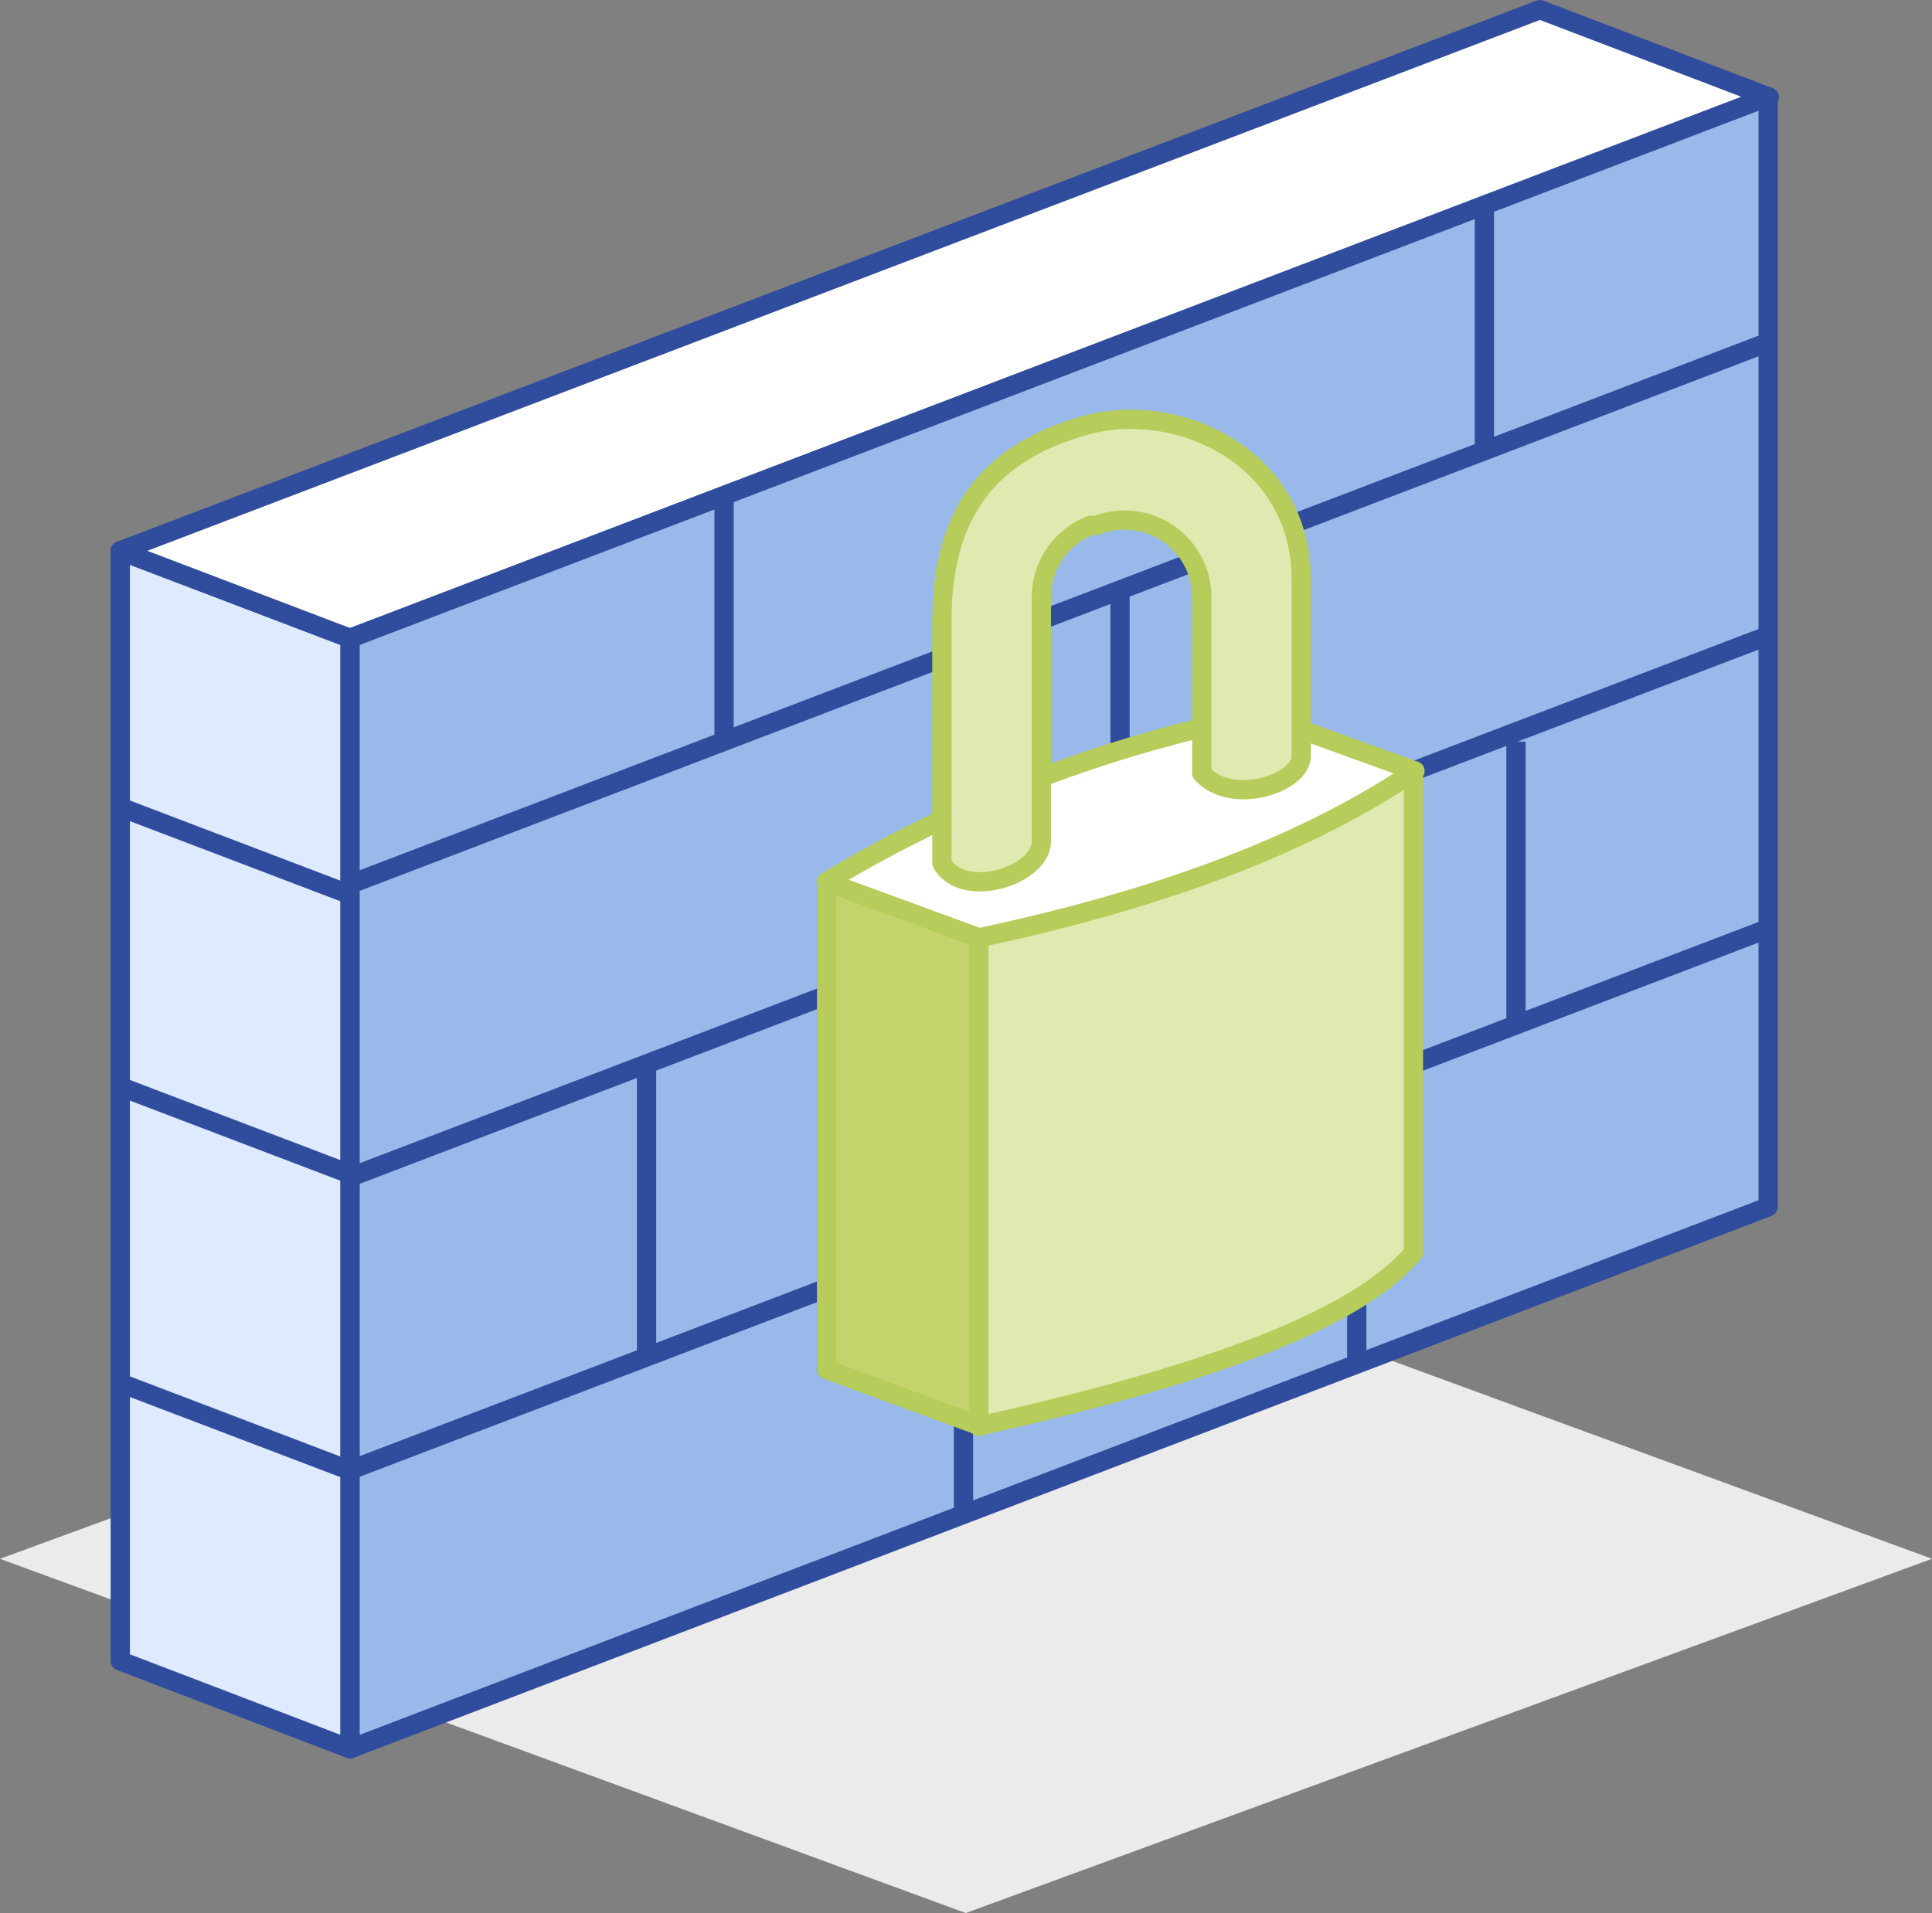 <svg xmlns="http://www.w3.org/2000/svg" xmlns:xlink="http://www.w3.org/1999/xlink" viewBox="0 0 50.11 49.63"><rect x="0" y="0" width="50.11" height="49.63" fill="#808080" stroke="none"/><defs><style>.cls-1,.cls-12,.cls-8{fill:none;}.cls-2,.cls-3{isolation:isolate;}.cls-3{mix-blend-mode:multiply;}.cls-4{clip-path:url(#clip-path);}.cls-5{clip-path:url(#clip-path-2);}.cls-6{fill:#ebebeb;}.cls-7{fill:#deeaff;}.cls-8{stroke:#304d9d;}.cls-12,.cls-8{stroke-linejoin:round;stroke-width:0.5px;}.cls-9{fill:#fff;}.cls-10{fill:#98b9ea;}.cls-11{fill:#dfeab0;}.cls-12{stroke:#b6cd5b;}.cls-13{fill:#c4d36c;}</style><clipPath id="clip-path" transform="translate(-0.3)"><rect class="cls-1" y="30.68" width="51" height="19"/></clipPath><clipPath id="clip-path-2" transform="translate(-0.3)"><rect class="cls-1" x="0.3" y="31.25" width="50.11" height="18.38"/></clipPath></defs><title>firewall</title><g class="cls-2"><g id="Layer_2" data-name="Layer 2"><g id="Layer_1-2" data-name="Layer 1"><g class="cls-3"><g class="cls-4"><g class="cls-5"><polygon class="cls-6" points="25.05 49.63 0 40.44 25.05 31.25 50.11 40.44 25.05 49.63"/></g></g></g><polygon class="cls-7" points="9.08 45.37 3.12 43.09 3.12 14.29 9.08 16.56 9.08 45.37"/><polygon class="cls-8" points="9.08 45.37 3.12 43.09 3.12 14.29 9.08 16.56 9.08 45.37"/><polygon class="cls-9" points="45.89 2.52 39.94 0.25 3.12 14.29 9.08 16.56 45.89 2.52"/><polygon class="cls-8" points="45.89 2.52 39.94 0.25 3.12 14.29 9.08 16.56 45.89 2.52"/><polygon class="cls-10" points="9.08 45.37 45.86 31.31 45.86 2.51 9.08 16.56 9.08 45.37"/><polygon class="cls-8" points="9.08 45.37 45.86 31.31 45.86 2.51 9.08 16.56 9.08 45.37"/><line class="cls-8" x1="45.86" y1="8.88" x2="9.08" y2="22.94"/><line class="cls-8" x1="45.86" y1="16.49" x2="9.08" y2="30.54"/><line class="cls-8" x1="45.86" y1="24.09" x2="9.08" y2="38.14"/><line class="cls-8" x1="18.78" y1="12.7" x2="18.78" y2="19.24"/><line class="cls-8" x1="38.5" y1="5.34" x2="38.5" y2="11.64"/><line class="cls-8" x1="29.05" y1="15.47" x2="29.05" y2="23"/><line class="cls-8" x1="16.77" y1="27.6" x2="16.77" y2="35.2"/><line class="cls-8" x1="39.32" y1="19.24" x2="39.32" y2="26.59"/><line class="cls-8" x1="35.19" y1="28.34" x2="35.19" y2="35.54"/><line class="cls-8" x1="24.99" y1="31.94" x2="24.99" y2="39.14"/><line class="cls-8" x1="3.12" y1="20.94" x2="9.08" y2="23.21"/><line class="cls-8" x1="3.12" y1="28.19" x2="9.08" y2="30.46"/><line class="cls-8" x1="3.12" y1="35.88" x2="9.08" y2="38.15"/><polygon class="cls-7" points="21.44 22.88 21.44 35.53 32.72 31.03 32.72 18.51 21.44 22.88"/><polygon class="cls-8" points="21.44 22.88 21.44 35.53 32.72 31.03 32.72 18.51 21.44 22.88"/><path class="cls-11" d="M25.68,24.33V37c5.61-1.25,9.77-2.69,11.28-4.5V20Z" transform="translate(-0.3)"/><path class="cls-12" d="M25.68,24.33V37c5.61-1.25,9.77-2.69,11.28-4.5V20Z" transform="translate(-0.3)"/><path class="cls-9" d="M21.73,22.88l3.95,1.45C30.74,23.26,34.39,21.77,37,20l-4-1.45a34.59,34.59,0,0,0-11.28,4.37" transform="translate(-0.3)"/><path class="cls-12" d="M21.73,22.88l3.95,1.45C30.74,23.26,34.39,21.77,37,20l-4-1.45A34.59,34.59,0,0,0,21.73,22.88Z" transform="translate(-0.3)"/><polygon class="cls-13" points="25.39 36.98 21.44 35.53 21.44 22.88 25.39 24.33 25.39 36.98"/><polygon class="cls-12" points="25.39 36.98 21.44 35.53 21.44 22.88 25.39 24.33 25.39 36.98"/><path class="cls-11" d="M24.73,22.39V16.1c0-2.89,1.32-4.33,3.51-5,2.43-.82,5.81.67,5.81,3.93v4.58c0,.72-1.81,1.31-2.58.45V15.5a2,2,0,0,0-2.73-1.87l-.15,0a2,2,0,0,0-1.28,1.88v6.33c0,.85-2,1.46-2.58.5" transform="translate(-0.3)"/><path class="cls-12" d="M24.73,22.39V16.1c0-2.89,1.32-4.33,3.51-5,2.43-.82,5.81.67,5.81,3.93v4.58c0,.72-1.81,1.31-2.58.45V15.5a2,2,0,0,0-2.73-1.87l-.15,0a2,2,0,0,0-1.28,1.88v6.33C27.28,22.74,25.26,23.35,24.73,22.39Z" transform="translate(-0.3)"/></g></g></g></svg>